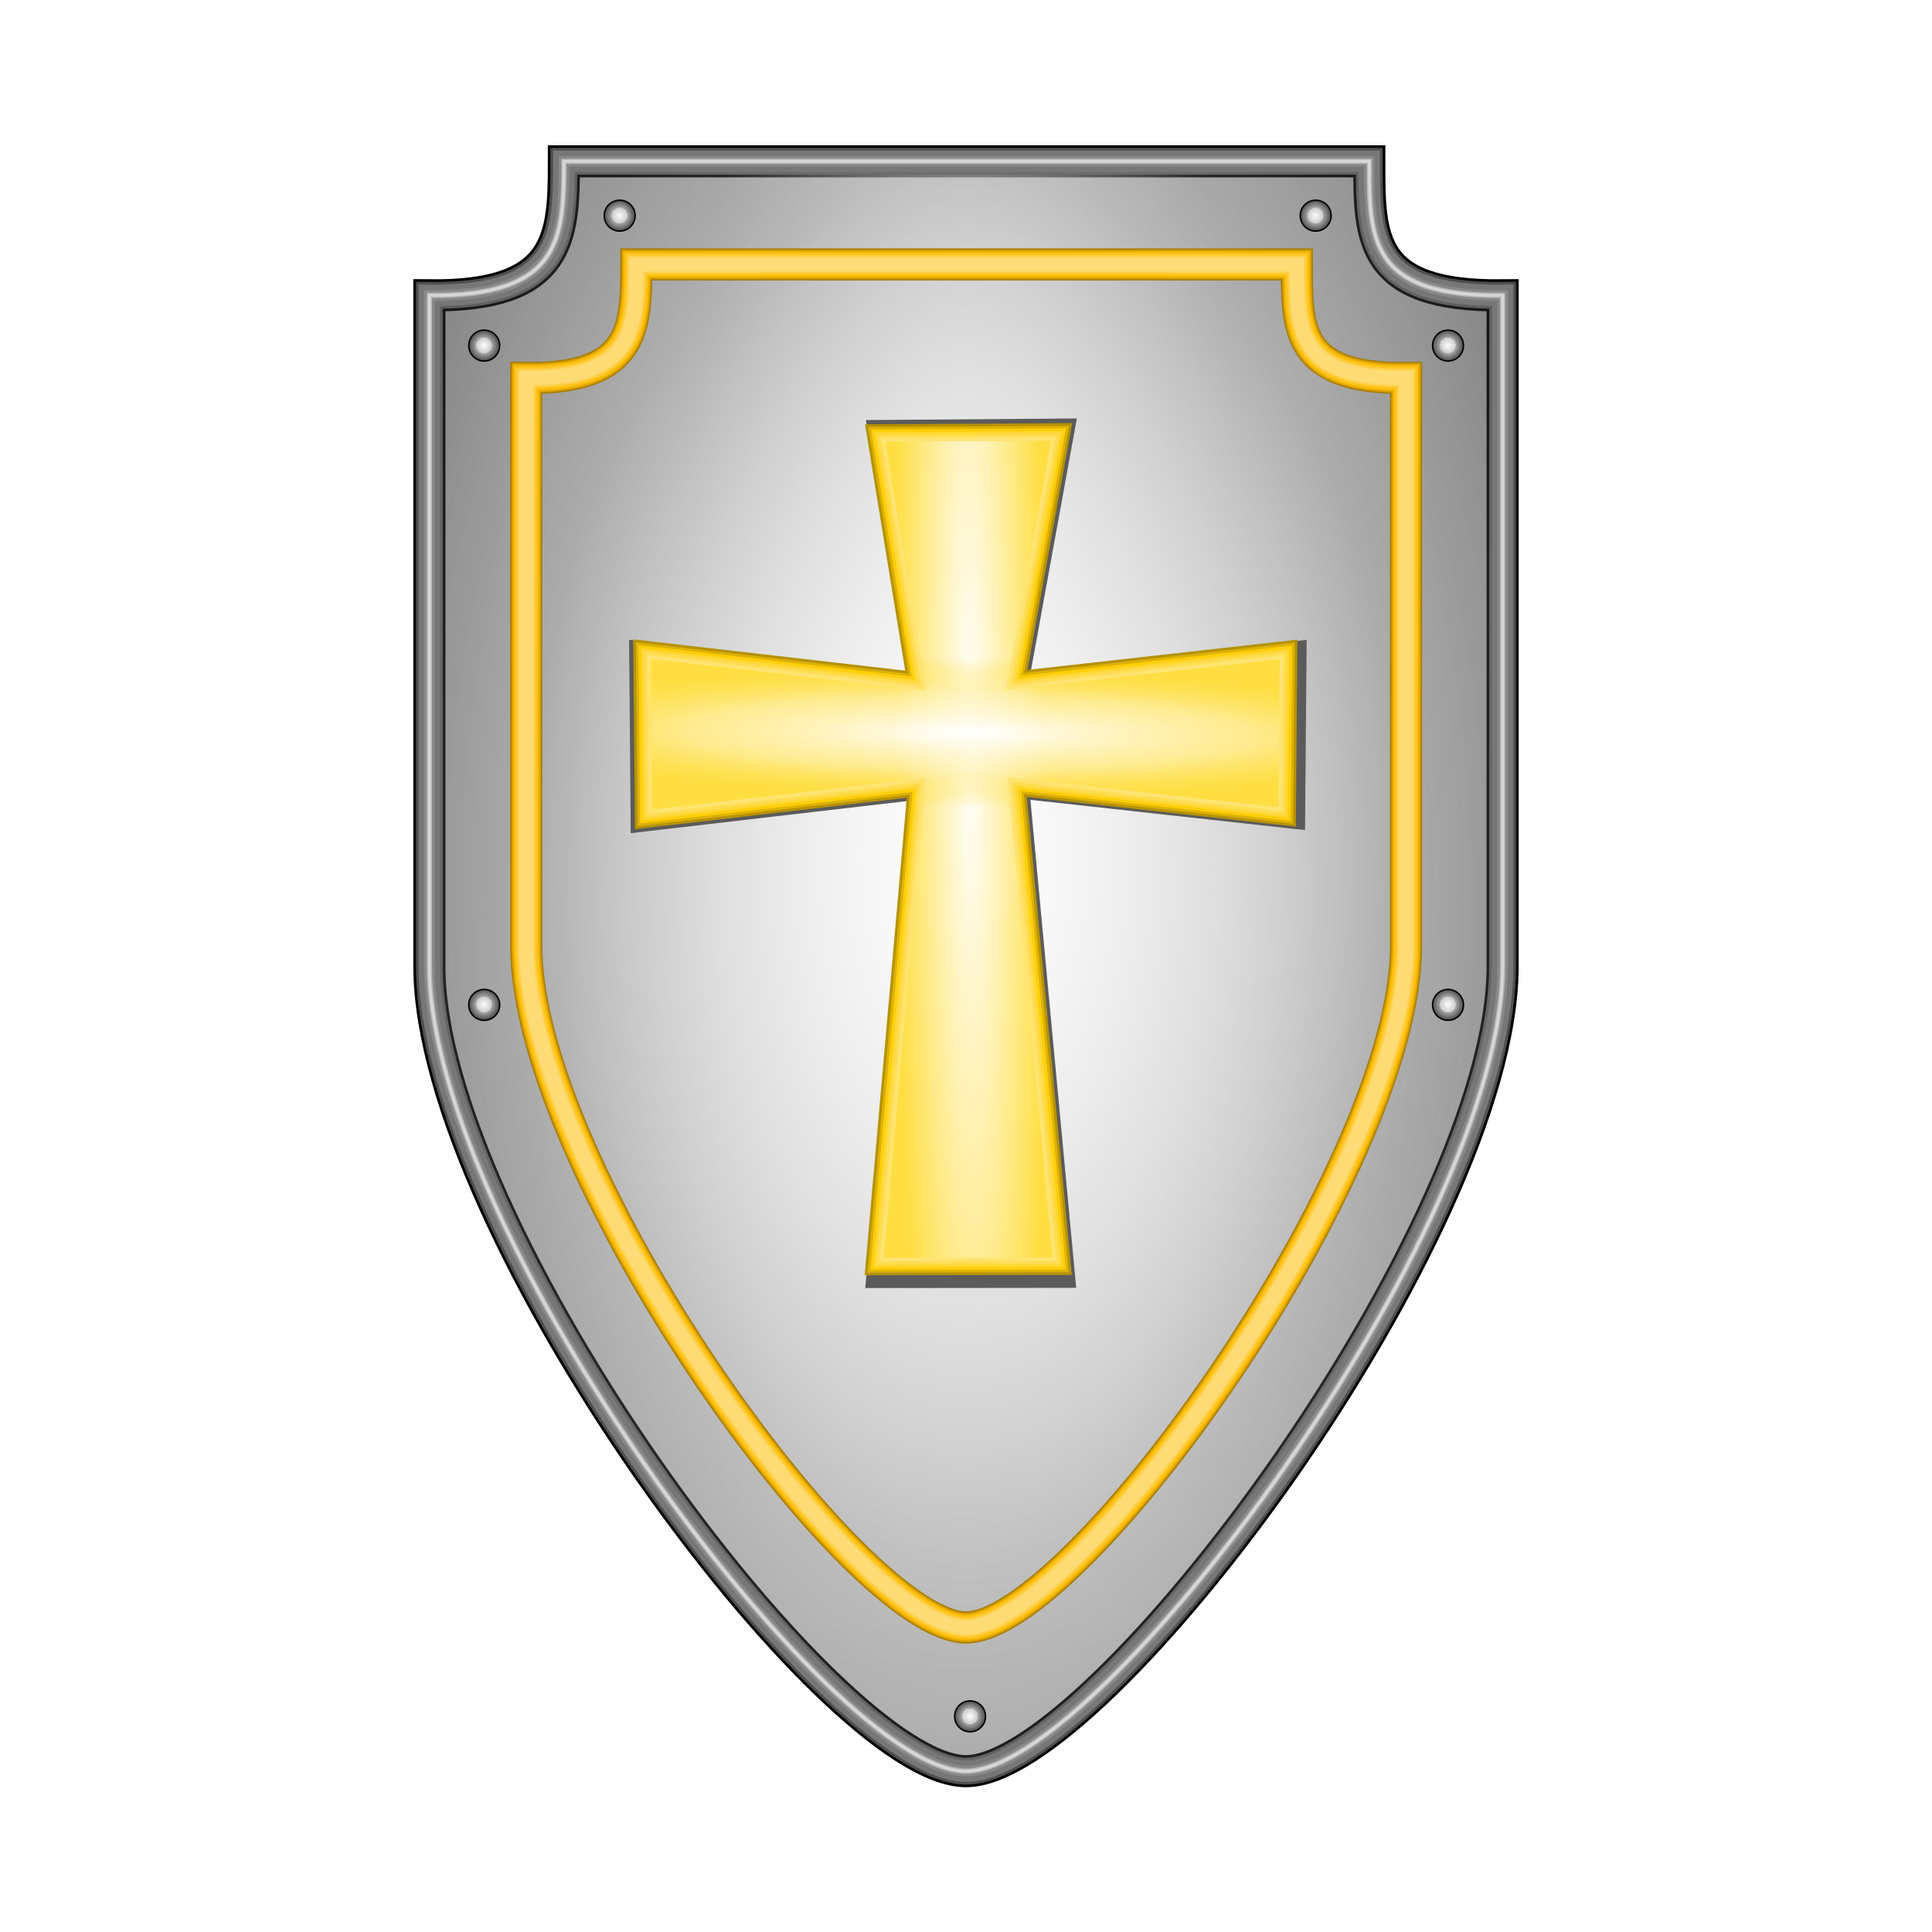 <svg:svg xmlns:dc="http://purl.org/dc/elements/1.1/" xmlns:ns1="http://sodipodi.sourceforge.net/DTD/sodipodi-0.dtd" xmlns:ns2="http://www.inkscape.org/namespaces/inkscape" xmlns:ns3="http://www.w3.org/1999/xlink" xmlns:ns5="http://creativecommons.org/ns#" xmlns:rdf="http://www.w3.org/1999/02/22-rdf-syntax-ns#" xmlns:svg="http://www.w3.org/2000/svg" height="8" id="svg4152" version="1.1" viewBox="-1.6 -0.489 8 8" width="8" ns1:docname="Shield_#11.svg" ns2:version="0.91 r13725">
    <svg:defs id="defs4154">
        <svg:linearGradient id="linearGradient4237">
            <svg:stop id="stop4247" offset="0" style="stop-color:#fdfdfd;stop-opacity:1;" />
            <svg:stop id="stop4253" offset="0.5" style="stop-color:#cbcbcb;stop-opacity:1;" />
            <svg:stop id="stop4255" offset="0.5" style="stop-color:#a8a8a8;stop-opacity:1;" />
            <svg:stop id="stop4249" offset="1" style="stop-color:#474747;stop-opacity:1;" />
        </svg:linearGradient>
        <svg:linearGradient id="linearGradient4180">
            <svg:stop id="stop4188" offset="0" style="stop-color:#e3e3e3;stop-opacity:1" />
            <svg:stop id="stop4190" offset="1" style="stop-color:#b1b1b1;stop-opacity:0;" />
        </svg:linearGradient>
        <svg:linearGradient id="linearGradient4162">
            <svg:stop id="stop4176" offset="0" style="stop-color:#e3e3e3;stop-opacity:1;" />
            <svg:stop id="stop4178" offset="1" style="stop-color:#626262;stop-opacity:1;" />
        </svg:linearGradient>
        <svg:linearGradient id="linearGradient4192">
            <svg:stop id="stop4164" offset="0" style="stop-color:white;stop-opacity:1;" />
            <svg:stop id="stop4196" offset="0.5" style="stop-color:white;stop-opacity:0.174;" />
            <svg:stop id="stop4166" offset="1" style="stop-color:#bcbcbc;stop-opacity:0;" />
        </svg:linearGradient>
        <ns2:path-effect effect="spiro" id="path-effect4147" is_visible="true" />
        <svg:radialGradient cx="3.333" cy="6.556" fx="3.333" fy="6.556" gradientTransform="matrix(1.409,0,0,2.947,-1.362,-12.766)" gradientUnits="userSpaceOnUse" id="radialGradient4168" r="2.289" ns2:collect="always" ns3:href="#linearGradient4162" />
        <svg:radialGradient cx="3.333" cy="5.971" fx="3.333" fy="5.971" gradientTransform="matrix(0.508,0,0,1.645,1.639,-4.582)" gradientUnits="userSpaceOnUse" id="radialGradient4182" r="2.289" ns2:collect="always" ns3:href="#linearGradient4180" />
        <svg:radialGradient cx="3.333" cy="5.595" fx="3.333" fy="5.595" gradientTransform="matrix(1.591,0,0,2.502,-1.968,-7.861)" gradientUnits="userSpaceOnUse" id="radialGradient4194" r="2.289" ns2:collect="always" ns3:href="#linearGradient4192" />
        <svg:radialGradient cx="1.595" cy="2.861" fx="1.595" fy="2.861" gradientTransform="matrix(0.456,0,0,0.456,1.154,2.139)" gradientUnits="userSpaceOnUse" id="radialGradient4243" r="0.143" ns2:collect="always" ns3:href="#linearGradient4237" />
        <svg:radialGradient cx="1.595" cy="2.861" fx="1.595" fy="2.861" gradientTransform="matrix(0.456,0,0,0.456,4.036,2.139)" gradientUnits="userSpaceOnUse" id="radialGradient4259" r="0.143" ns2:collect="always" ns3:href="#linearGradient4237" />
        <svg:radialGradient cx="1.595" cy="2.861" fx="1.595" fy="2.861" gradientTransform="matrix(0.456,0,0,0.456,0.593,2.677)" gradientUnits="userSpaceOnUse" id="radialGradient4265" r="0.143" ns2:collect="always" ns3:href="#linearGradient4237" />
        <svg:radialGradient cx="1.595" cy="2.861" fx="1.595" fy="2.861" gradientTransform="matrix(0.456,0,0,0.456,4.584,2.677)" gradientUnits="userSpaceOnUse" id="radialGradient4267" r="0.143" ns2:collect="always" ns3:href="#linearGradient4237" />
        <svg:radialGradient cx="1.595" cy="2.861" fx="1.595" fy="2.861" gradientTransform="matrix(0.456,0,0,0.456,2.605,8.353)" gradientUnits="userSpaceOnUse" id="radialGradient4271" r="0.143" ns2:collect="always" ns3:href="#linearGradient4237" />
        <svg:radialGradient cx="1.595" cy="2.861" fx="1.595" fy="2.861" gradientTransform="matrix(0.456,0,0,0.456,0.593,5.406)" gradientUnits="userSpaceOnUse" id="radialGradient4277" r="0.143" ns2:collect="always" ns3:href="#linearGradient4237" />
        <svg:radialGradient cx="1.595" cy="2.861" fx="1.595" fy="2.861" gradientTransform="matrix(0.456,0,0,0.456,4.584,5.406)" gradientUnits="userSpaceOnUse" id="radialGradient4279" r="0.143" ns2:collect="always" ns3:href="#linearGradient4237" />
        <svg:filter height="1.021" id="filter5620" style="color-interpolation-filters:sRGB" width="1.028" x="-0.014" y="-0.011" ns2:collect="always">
            <svg:feGaussianBlur id="feGaussianBlur5622" stdDeviation="0.011" ns2:collect="always" />
        </svg:filter>
        <svg:radialGradient cx="3.341" cy="6.446" fx="3.341" fy="6.446" gradientTransform="matrix(0.237,-0.002,0.024,2.962,2.391,-12.743)" gradientUnits="userSpaceOnUse" id="radialGradient5690" r="1.314" ns2:collect="always" ns3:href="#linearGradient5698" />
        <svg:linearGradient id="linearGradient5698">
            <svg:stop id="stop4240" offset="0" style="stop-color:white;stop-opacity:1;" />
            <svg:stop id="stop4242" offset="1" style="stop-color:#ffde43;stop-opacity:1;" />
        </svg:linearGradient>
        <svg:radialGradient cx="3.51" cy="6.445" fx="3.51" fy="6.445" gradientTransform="matrix(0.003,-0.237,1.788,0.021,-8.193,7.001)" gradientUnits="userSpaceOnUse" id="radialGradient5702" r="1.314" ns2:collect="always" ns3:href="#linearGradient4207" />
        <svg:linearGradient id="linearGradient4207">
            <svg:stop id="stop4256" offset="0" style="stop-color:white;stop-opacity:1;" />
            <svg:stop id="stop5704" offset="0.5" style="stop-color:#fff1b1;stop-opacity:0.688;" />
            <svg:stop id="stop4258" offset="1" style="stop-color:#ffd50f;stop-opacity:0;" />
        </svg:linearGradient>
    </svg:defs>
    <ns1:namedview bordercolor="#666666" borderlayer="true" borderopacity="1.0" fit-margin-bottom="10" fit-margin-left="10" fit-margin-right="10" fit-margin-top="10" id="namedview4156" pagecolor="#ffffff" showgrid="false" showguides="true" units="px" ns2:current-layer="layer1" ns2:cx="215.99748" ns2:cy="315.99994" ns2:document-units="px" ns2:guide-bbox="true" ns2:pageopacity="0.0" ns2:pageshadow="2" ns2:window-height="1116" ns2:window-maximized="1" ns2:window-width="1600" ns2:window-x="-4" ns2:window-y="-3" ns2:zoom="1.3860762" />
    <svg:g id="layer1" transform="translate(-0.933,-3.044)" ns2:groupmode="layer" ns2:label="Layer 1">
        <svg:g id="g5420">
            <svg:path d="m 3.333,9.889 c 0.554,1.7e-6 2.222,-2.242 2.222,-3.333 l 0,-2.778 c -0.557,0.006 -0.552,-0.238 -0.552,-0.555 l -3.335,0 c 1e-7,0.316 -0.01,0.561 -0.557,0.555 l 0,2.778 c 1e-7,1.091 1.661,3.333 2.222,3.333 z" id="path4145" style="fill:url(#radialGradient4168);fill-opacity:1;fill-rule:evenodd;stroke:black;stroke-width:0.133;stroke-linecap:butt;stroke-linejoin:miter;stroke-miterlimit:4;stroke-dasharray:none;stroke-opacity:1" ns1:nodetypes="cccccccc" ns2:connector-curvature="0" />
            <svg:path d="m 3.333,9.889 c 0.554,1.7e-6 2.222,-2.242 2.222,-3.333 l 0,-2.778 c -0.557,0.006 -0.552,-0.238 -0.552,-0.555 l -3.335,0 c 1e-7,0.316 -0.01,0.561 -0.557,0.555 l 0,2.778 c 1e-7,1.091 1.661,3.333 2.222,3.333 z" id="path4172" style="fill:url(#radialGradient4182);fill-opacity:1;fill-rule:evenodd;stroke:#4f4f4f;stroke-width:0.111;stroke-linecap:butt;stroke-linejoin:miter;stroke-miterlimit:4;stroke-dasharray:none;stroke-opacity:1" ns1:nodetypes="cccccccc" ns2:connector-curvature="0" />
            <svg:path d="m 3.333,9.889 c 0.554,2e-6 2.222,-2.242 2.222,-3.333 l 0,-2.778 c -0.557,0.006 -0.552,-0.238 -0.552,-0.555 l -3.335,0 c 1e-7,0.316 -0.01,0.561 -0.557,0.555 l 0,2.778 c 1e-7,1.091 1.661,3.333 2.222,3.333 z" id="path4184" style="fill:url(#radialGradient4194);fill-opacity:1;fill-rule:evenodd;stroke:#777;stroke-width:0.089;stroke-linecap:butt;stroke-linejoin:miter;stroke-miterlimit:4;stroke-dasharray:none;stroke-opacity:1" ns1:nodetypes="cccccccc" ns2:connector-curvature="0" />
            <svg:path d="m 3.333,9.889 c 0.554,2e-6 2.222,-2.242 2.222,-3.333 l 0,-2.778 c -0.557,0.006 -0.552,-0.238 -0.552,-0.555 l -3.335,0 c 1e-7,0.316 -0.01,0.561 -0.557,0.555 l 0,2.778 c 1e-7,1.091 1.661,3.333 2.222,3.333 z" id="path4198" style="fill:none;fill-opacity:1;fill-rule:evenodd;stroke:#777;stroke-width:0.067;stroke-linecap:butt;stroke-linejoin:miter;stroke-miterlimit:4;stroke-dasharray:none;stroke-opacity:1" ns1:nodetypes="cccccccc" ns2:connector-curvature="0" />
            <svg:path d="m 3.333,9.889 c 0.554,2e-6 2.222,-2.242 2.222,-3.333 l 0,-2.778 c -0.557,0.006 -0.552,-0.238 -0.552,-0.555 l -3.335,0 c 1e-7,0.316 -0.01,0.561 -0.557,0.555 l 0,2.778 c 1e-7,1.091 1.661,3.333 2.222,3.333 z" id="path4202" style="fill:none;fill-opacity:1;fill-rule:evenodd;stroke:#898989;stroke-width:0.044;stroke-linecap:butt;stroke-linejoin:miter;stroke-miterlimit:4;stroke-dasharray:none;stroke-opacity:1" ns1:nodetypes="cccccccc" ns2:connector-curvature="0" />
            <svg:path d="m 3.333,9.889 c 0.554,2e-6 2.222,-2.242 2.222,-3.333 l 0,-2.778 c -0.557,0.006 -0.552,-0.238 -0.552,-0.555 l -3.335,0 c 1e-7,0.316 -0.01,0.561 -0.557,0.555 l 0,2.778 c 1e-7,1.091 1.661,3.333 2.222,3.333 z" id="path4204" style="fill:none;fill-opacity:1;fill-rule:evenodd;stroke:#b7b7b7;stroke-width:0.022;stroke-linecap:butt;stroke-linejoin:miter;stroke-miterlimit:4;stroke-dasharray:none;stroke-opacity:1" ns1:nodetypes="cccccccc" ns2:connector-curvature="0" />
            <svg:path d="m 3.333,9.889 c 0.554,2e-6 2.222,-2.242 2.222,-3.333 l 0,-2.778 c -0.557,0.006 -0.552,-0.238 -0.552,-0.555 l -3.335,0 c 1e-7,0.316 -0.01,0.561 -0.557,0.555 l 0,2.778 c 1e-7,1.091 1.661,3.333 2.222,3.333 z" id="path4206" style="fill:none;fill-opacity:1;fill-rule:evenodd;stroke:#d8d8d8;stroke-width:0.011;stroke-linecap:butt;stroke-linejoin:miter;stroke-miterlimit:4;stroke-dasharray:none;stroke-opacity:1" ns1:nodetypes="cccccccc" ns2:connector-curvature="0" />
            <svg:g id="g4223" transform="translate(0.017,0.004)">
                <svg:circle cx="1.882" cy="3.444" id="path4233" r="0.064" style="color:black;display:inline;overflow:visible;visibility:visible;opacity:1;fill:url(#radialGradient4243);fill-opacity:1;fill-rule:evenodd;stroke:black;stroke-width:0.006;stroke-linecap:round;stroke-linejoin:round;stroke-miterlimit:4;stroke-dasharray:none;stroke-dashoffset:0;stroke-opacity:1;marker:none;enable-background:accumulate" />
                <svg:circle cx="4.764" cy="3.444" id="circle4257" r="0.064" style="color:black;display:inline;overflow:visible;visibility:visible;opacity:1;fill:url(#radialGradient4259);fill-opacity:1;fill-rule:evenodd;stroke:black;stroke-width:0.006;stroke-linecap:round;stroke-linejoin:round;stroke-miterlimit:4;stroke-dasharray:none;stroke-dashoffset:0;stroke-opacity:1;marker:none;enable-background:accumulate" />
                <svg:circle cx="1.321" cy="3.982" id="circle4261" r="0.064" style="color:black;display:inline;overflow:visible;visibility:visible;opacity:1;fill:url(#radialGradient4265);fill-opacity:1;fill-rule:evenodd;stroke:black;stroke-width:0.006;stroke-linecap:round;stroke-linejoin:round;stroke-miterlimit:4;stroke-dasharray:none;stroke-dashoffset:0;stroke-opacity:1;marker:none;enable-background:accumulate" />
                <svg:circle cx="5.312" cy="3.982" id="circle4263" r="0.064" style="color:black;display:inline;overflow:visible;visibility:visible;opacity:1;fill:url(#radialGradient4267);fill-opacity:1;fill-rule:evenodd;stroke:black;stroke-width:0.006;stroke-linecap:round;stroke-linejoin:round;stroke-miterlimit:4;stroke-dasharray:none;stroke-dashoffset:0;stroke-opacity:1;marker:none;enable-background:accumulate" />
                <svg:circle cx="3.333" cy="9.658" id="circle4269" r="0.064" style="color:black;display:inline;overflow:visible;visibility:visible;opacity:1;fill:url(#radialGradient4271);fill-opacity:1;fill-rule:evenodd;stroke:black;stroke-width:0.006;stroke-linecap:round;stroke-linejoin:round;stroke-miterlimit:4;stroke-dasharray:none;stroke-dashoffset:0;stroke-opacity:1;marker:none;enable-background:accumulate" />
                <svg:circle cx="1.321" cy="6.712" id="circle4273" r="0.064" style="color:black;display:inline;overflow:visible;visibility:visible;opacity:1;fill:url(#radialGradient4277);fill-opacity:1;fill-rule:evenodd;stroke:black;stroke-width:0.006;stroke-linecap:round;stroke-linejoin:round;stroke-miterlimit:4;stroke-dasharray:none;stroke-dashoffset:0;stroke-opacity:1;marker:none;enable-background:accumulate" />
                <svg:circle cx="5.312" cy="6.712" id="circle4275" r="0.064" style="color:black;display:inline;overflow:visible;visibility:visible;opacity:1;fill:url(#radialGradient4279);fill-opacity:1;fill-rule:evenodd;stroke:black;stroke-width:0.006;stroke-linecap:round;stroke-linejoin:round;stroke-miterlimit:4;stroke-dasharray:none;stroke-dashoffset:0;stroke-opacity:1;marker:none;enable-background:accumulate" />
            </svg:g>
            <svg:g id="g4213" transform="translate(0,-0.028)">
                <svg:path d="m 3.333,9.322 c 0.454,1.7e-6 1.822,-1.898 1.822,-2.822 l 0,-2.352 C 4.699,4.153 4.703,3.946 4.703,3.678 l -2.735,0 c 10e-8,0.267 -0.009,0.475 -0.456,0.47 l 0,2.352 c 1e-7,0.924 1.362,2.822 1.822,2.822 z" id="path4197" style="fill:none;fill-opacity:1;fill-rule:evenodd;stroke:#a87d00;stroke-width:0.133;stroke-linecap:butt;stroke-linejoin:miter;stroke-miterlimit:4;stroke-dasharray:none;stroke-opacity:1" ns1:nodetypes="cccccccc" ns2:connector-curvature="0" />
                <svg:path d="m 3.333,9.322 c 0.454,1.7e-6 1.822,-1.898 1.822,-2.822 l 0,-2.352 C 4.699,4.153 4.703,3.946 4.703,3.678 l -2.735,0 c 10e-8,0.267 -0.009,0.475 -0.456,0.47 l 0,2.352 c 1e-7,0.924 1.362,2.822 1.822,2.822 z" id="path4199" style="fill:none;fill-opacity:1;fill-rule:evenodd;stroke:#d29c00;stroke-width:0.122;stroke-linecap:butt;stroke-linejoin:miter;stroke-miterlimit:4;stroke-dasharray:none;stroke-opacity:1" ns1:nodetypes="cccccccc" ns2:connector-curvature="0" />
                <svg:path d="m 3.333,9.322 c 0.454,1.7e-6 1.822,-1.898 1.822,-2.822 l 0,-2.352 C 4.699,4.153 4.703,3.946 4.703,3.678 l -2.735,0 c 10e-8,0.267 -0.009,0.475 -0.456,0.47 l 0,2.352 c 1e-7,0.924 1.362,2.822 1.822,2.822 z" id="path4201" style="fill:none;fill-opacity:1;fill-rule:evenodd;stroke:#f0b200;stroke-width:0.111;stroke-linecap:butt;stroke-linejoin:miter;stroke-miterlimit:4;stroke-dasharray:none;stroke-opacity:1" ns1:nodetypes="cccccccc" ns2:connector-curvature="0" />
                <svg:path d="m 3.333,9.322 c 0.454,1.7e-6 1.822,-1.898 1.822,-2.822 l 0,-2.352 C 4.699,4.153 4.703,3.946 4.703,3.678 l -2.735,0 c 10e-8,0.267 -0.009,0.475 -0.456,0.47 l 0,2.352 c 1e-7,0.924 1.362,2.822 1.822,2.822 z" id="path4203" style="fill:none;fill-opacity:1;fill-rule:evenodd;stroke:#ffc00c;stroke-width:0.1;stroke-linecap:butt;stroke-linejoin:miter;stroke-miterlimit:4;stroke-dasharray:none;stroke-opacity:1" ns1:nodetypes="cccccccc" ns2:connector-curvature="0" />
                <svg:path d="m 3.333,9.322 c 0.454,1.7e-6 1.822,-1.898 1.822,-2.822 l 0,-2.352 C 4.699,4.153 4.703,3.946 4.703,3.678 l -2.735,0 c 10e-8,0.267 -0.009,0.475 -0.456,0.47 l 0,2.352 c 1e-7,0.924 1.362,2.822 1.822,2.822 z" id="path4205" style="fill:none;fill-opacity:1;fill-rule:evenodd;stroke:#ffc521;stroke-width:0.089;stroke-linecap:butt;stroke-linejoin:miter;stroke-miterlimit:4;stroke-dasharray:none;stroke-opacity:1" ns1:nodetypes="cccccccc" ns2:connector-curvature="0" />
                <svg:path d="m 3.333,9.322 c 0.454,1.7e-6 1.822,-1.898 1.822,-2.822 l 0,-2.352 C 4.699,4.153 4.703,3.946 4.703,3.678 l -2.735,0 c 10e-8,0.267 -0.009,0.475 -0.456,0.47 l 0,2.352 c 1e-7,0.924 1.362,2.822 1.822,2.822 z" id="path4207" style="fill:none;fill-opacity:1;fill-rule:evenodd;stroke:#ffcd3f;stroke-width:0.078;stroke-linecap:butt;stroke-linejoin:miter;stroke-miterlimit:4;stroke-dasharray:none;stroke-opacity:1" ns1:nodetypes="cccccccc" ns2:connector-curvature="0" />
                <svg:path d="m 3.333,9.322 c 0.454,1.7e-6 1.822,-1.898 1.822,-2.822 l 0,-2.352 C 4.699,4.153 4.703,3.946 4.703,3.678 l -2.735,0 c 10e-8,0.267 -0.009,0.475 -0.456,0.47 l 0,2.352 c 1e-7,0.924 1.362,2.822 1.822,2.822 z" id="path4209" style="fill:none;fill-opacity:1;fill-rule:evenodd;stroke:#ffd55d;stroke-width:0.067;stroke-linecap:butt;stroke-linejoin:miter;stroke-miterlimit:4;stroke-dasharray:none;stroke-opacity:1" ns1:nodetypes="cccccccc" ns2:connector-curvature="0" />
                <svg:path d="m 3.333,9.322 c 0.454,1.7e-6 1.822,-1.898 1.822,-2.822 l 0,-2.352 C 4.699,4.153 4.703,3.946 4.703,3.678 l -2.735,0 c 10e-8,0.267 -0.009,0.475 -0.456,0.47 l 0,2.352 c 1e-7,0.924 1.362,2.822 1.822,2.822 z" id="path4211" style="fill:none;fill-opacity:1;fill-rule:evenodd;stroke:#ffdb75;stroke-width:0.056;stroke-linecap:butt;stroke-linejoin:miter;stroke-miterlimit:4;stroke-dasharray:none;stroke-opacity:1" ns1:nodetypes="cccccccc" ns2:connector-curvature="0" />
            </svg:g>
        </svg:g>
        <svg:g id="g5706" transform="translate(0.013,-0.714)">
            <svg:path d="m -3.087,4.533 l 0.127,0.775 l -0.856,-0.098 l 0.004,0.48 l 0.851,-0.099 L -3.093,7.084 l 0.535,-5.698e-4 L -2.698,5.588 l 0.842,0.093 l 0.004,-0.471 l -0.85,0.095 l 0.141,-0.776 z" id="path5584" style="fill:none;fill-rule:evenodd;stroke:#5b5b5b;stroke-width:0.098;stroke-linecap:butt;stroke-linejoin:miter;stroke-miterlimit:4;stroke-dasharray:none;stroke-opacity:1;filter:url(#filter5620)" transform="matrix(1.36,0,0,1.357,7.182,-1.077)" ns1:nodetypes="ccccccccccccc" ns2:connector-curvature="0" />
            <svg:path d="M 2.98,5.092 L 3.148,6.122 L 2.009,5.991 l 0.006,0.637 L 3.148,6.497 L 2.973,8.483 L 3.685,8.482 L 3.498,6.494 L 4.62,6.618 L 4.625,5.992 L 3.493,6.119 L 3.68,5.088 Z" id="path5523" style="fill:none;fill-rule:evenodd;stroke:#b69200;stroke-width:0.133;stroke-linecap:butt;stroke-linejoin:miter;stroke-miterlimit:4;stroke-dasharray:none;stroke-opacity:1" ns1:nodetypes="ccccccccccccc" ns2:connector-curvature="0" />
            <svg:path d="M 2.98,5.092 L 3.148,6.122 L 2.009,5.991 l 0.006,0.637 L 3.148,6.497 L 2.973,8.483 L 3.685,8.482 L 3.498,6.494 L 4.62,6.618 L 4.625,5.992 L 3.493,6.119 L 3.68,5.088 Z" id="path5552" style="fill:none;fill-rule:evenodd;stroke:#deb200;stroke-width:0.111;stroke-linecap:butt;stroke-linejoin:miter;stroke-miterlimit:4;stroke-dasharray:none;stroke-opacity:1" ns1:nodetypes="ccccccccccccc" ns2:connector-curvature="0" />
            <svg:path d="M 2.98,5.092 L 3.148,6.122 L 2.009,5.991 l 0.006,0.637 L 3.148,6.497 L 2.973,8.483 L 3.685,8.482 L 3.498,6.494 L 4.62,6.618 L 4.625,5.992 L 3.493,6.119 L 3.68,5.088 Z" id="path5554" style="fill:none;fill-rule:evenodd;stroke:#ffce08;stroke-width:0.089;stroke-linecap:butt;stroke-linejoin:miter;stroke-miterlimit:4;stroke-dasharray:none;stroke-opacity:1" ns1:nodetypes="ccccccccccccc" ns2:connector-curvature="0" />
            <svg:path d="M 2.98,5.092 L 3.148,6.122 L 2.009,5.991 l 0.006,0.637 L 3.148,6.497 L 2.973,8.483 L 3.685,8.482 L 3.498,6.494 L 4.62,6.618 L 4.625,5.992 L 3.493,6.119 L 3.68,5.088 Z" id="path5556" style="fill:none;fill-rule:evenodd;stroke:#ffce08;stroke-width:0.089;stroke-linecap:butt;stroke-linejoin:miter;stroke-miterlimit:4;stroke-dasharray:none;stroke-opacity:1" ns1:nodetypes="ccccccccccccc" ns2:connector-curvature="0" />
            <svg:path d="M 2.98,5.092 L 3.148,6.122 L 2.009,5.991 l 0.006,0.637 L 3.148,6.497 L 2.973,8.483 L 3.685,8.482 L 3.498,6.494 L 4.62,6.618 L 4.625,5.992 L 3.493,6.119 L 3.68,5.088 Z" id="path5558" style="fill:none;fill-rule:evenodd;stroke:#ffd734;stroke-width:0.067;stroke-linecap:butt;stroke-linejoin:miter;stroke-miterlimit:4;stroke-dasharray:none;stroke-opacity:1" ns1:nodetypes="ccccccccccccc" ns2:connector-curvature="0" />
            <svg:path d="M 2.98,5.092 L 3.148,6.122 L 2.009,5.991 l 0.006,0.637 L 3.148,6.497 L 2.973,8.483 L 3.685,8.482 L 3.498,6.494 L 4.62,6.618 L 4.625,5.992 L 3.493,6.119 L 3.68,5.088 Z" id="path5560" style="fill:none;fill-rule:evenodd;stroke:#ffdd51;stroke-width:0.044;stroke-linecap:butt;stroke-linejoin:miter;stroke-miterlimit:4;stroke-dasharray:none;stroke-opacity:1" ns1:nodetypes="ccccccccccccc" ns2:connector-curvature="0" />
            <svg:path d="M 2.98,5.092 L 3.148,6.122 L 2.009,5.991 l 0.006,0.637 L 3.148,6.497 L 2.973,8.483 L 3.685,8.482 L 3.498,6.494 L 4.62,6.618 L 4.625,5.992 L 3.493,6.119 L 3.68,5.088 Z" id="path5562" style="fill:none;fill-rule:evenodd;stroke:#ffe167;stroke-width:0.022;stroke-linecap:butt;stroke-linejoin:miter;stroke-miterlimit:4;stroke-dasharray:none;stroke-opacity:1" ns1:nodetypes="ccccccccccccc" ns2:connector-curvature="0" />
            <svg:path d="M 2.98,5.092 L 3.148,6.122 L 2.009,5.991 l 0.006,0.637 L 3.148,6.497 L 2.973,8.483 L 3.685,8.482 L 3.498,6.494 L 4.62,6.618 L 4.625,5.992 L 3.493,6.119 L 3.68,5.088 Z" id="path5564" style="fill:url(#radialGradient5690);fill-opacity:1;fill-rule:evenodd;stroke:#ffe472;stroke-width:0.011;stroke-linecap:butt;stroke-linejoin:miter;stroke-miterlimit:4;stroke-dasharray:none;stroke-opacity:1" ns1:nodetypes="ccccccccccccc" ns2:connector-curvature="0" />
            <svg:path d="M 2.98,5.092 L 3.148,6.122 L 2.009,5.991 l 0.006,0.637 L 3.148,6.497 L 2.973,8.483 L 3.685,8.482 L 3.498,6.494 L 4.62,6.618 L 4.625,5.992 L 3.493,6.119 L 3.68,5.088 Z" id="path5700" style="fill:url(#radialGradient5702);fill-opacity:1;fill-rule:evenodd;stroke:#ffe472;stroke-width:0.011;stroke-linecap:butt;stroke-linejoin:miter;stroke-miterlimit:4;stroke-dasharray:none;stroke-opacity:1" ns1:nodetypes="ccccccccccccc" ns2:connector-curvature="0" />
        </svg:g>
    </svg:g>
</svg:svg>